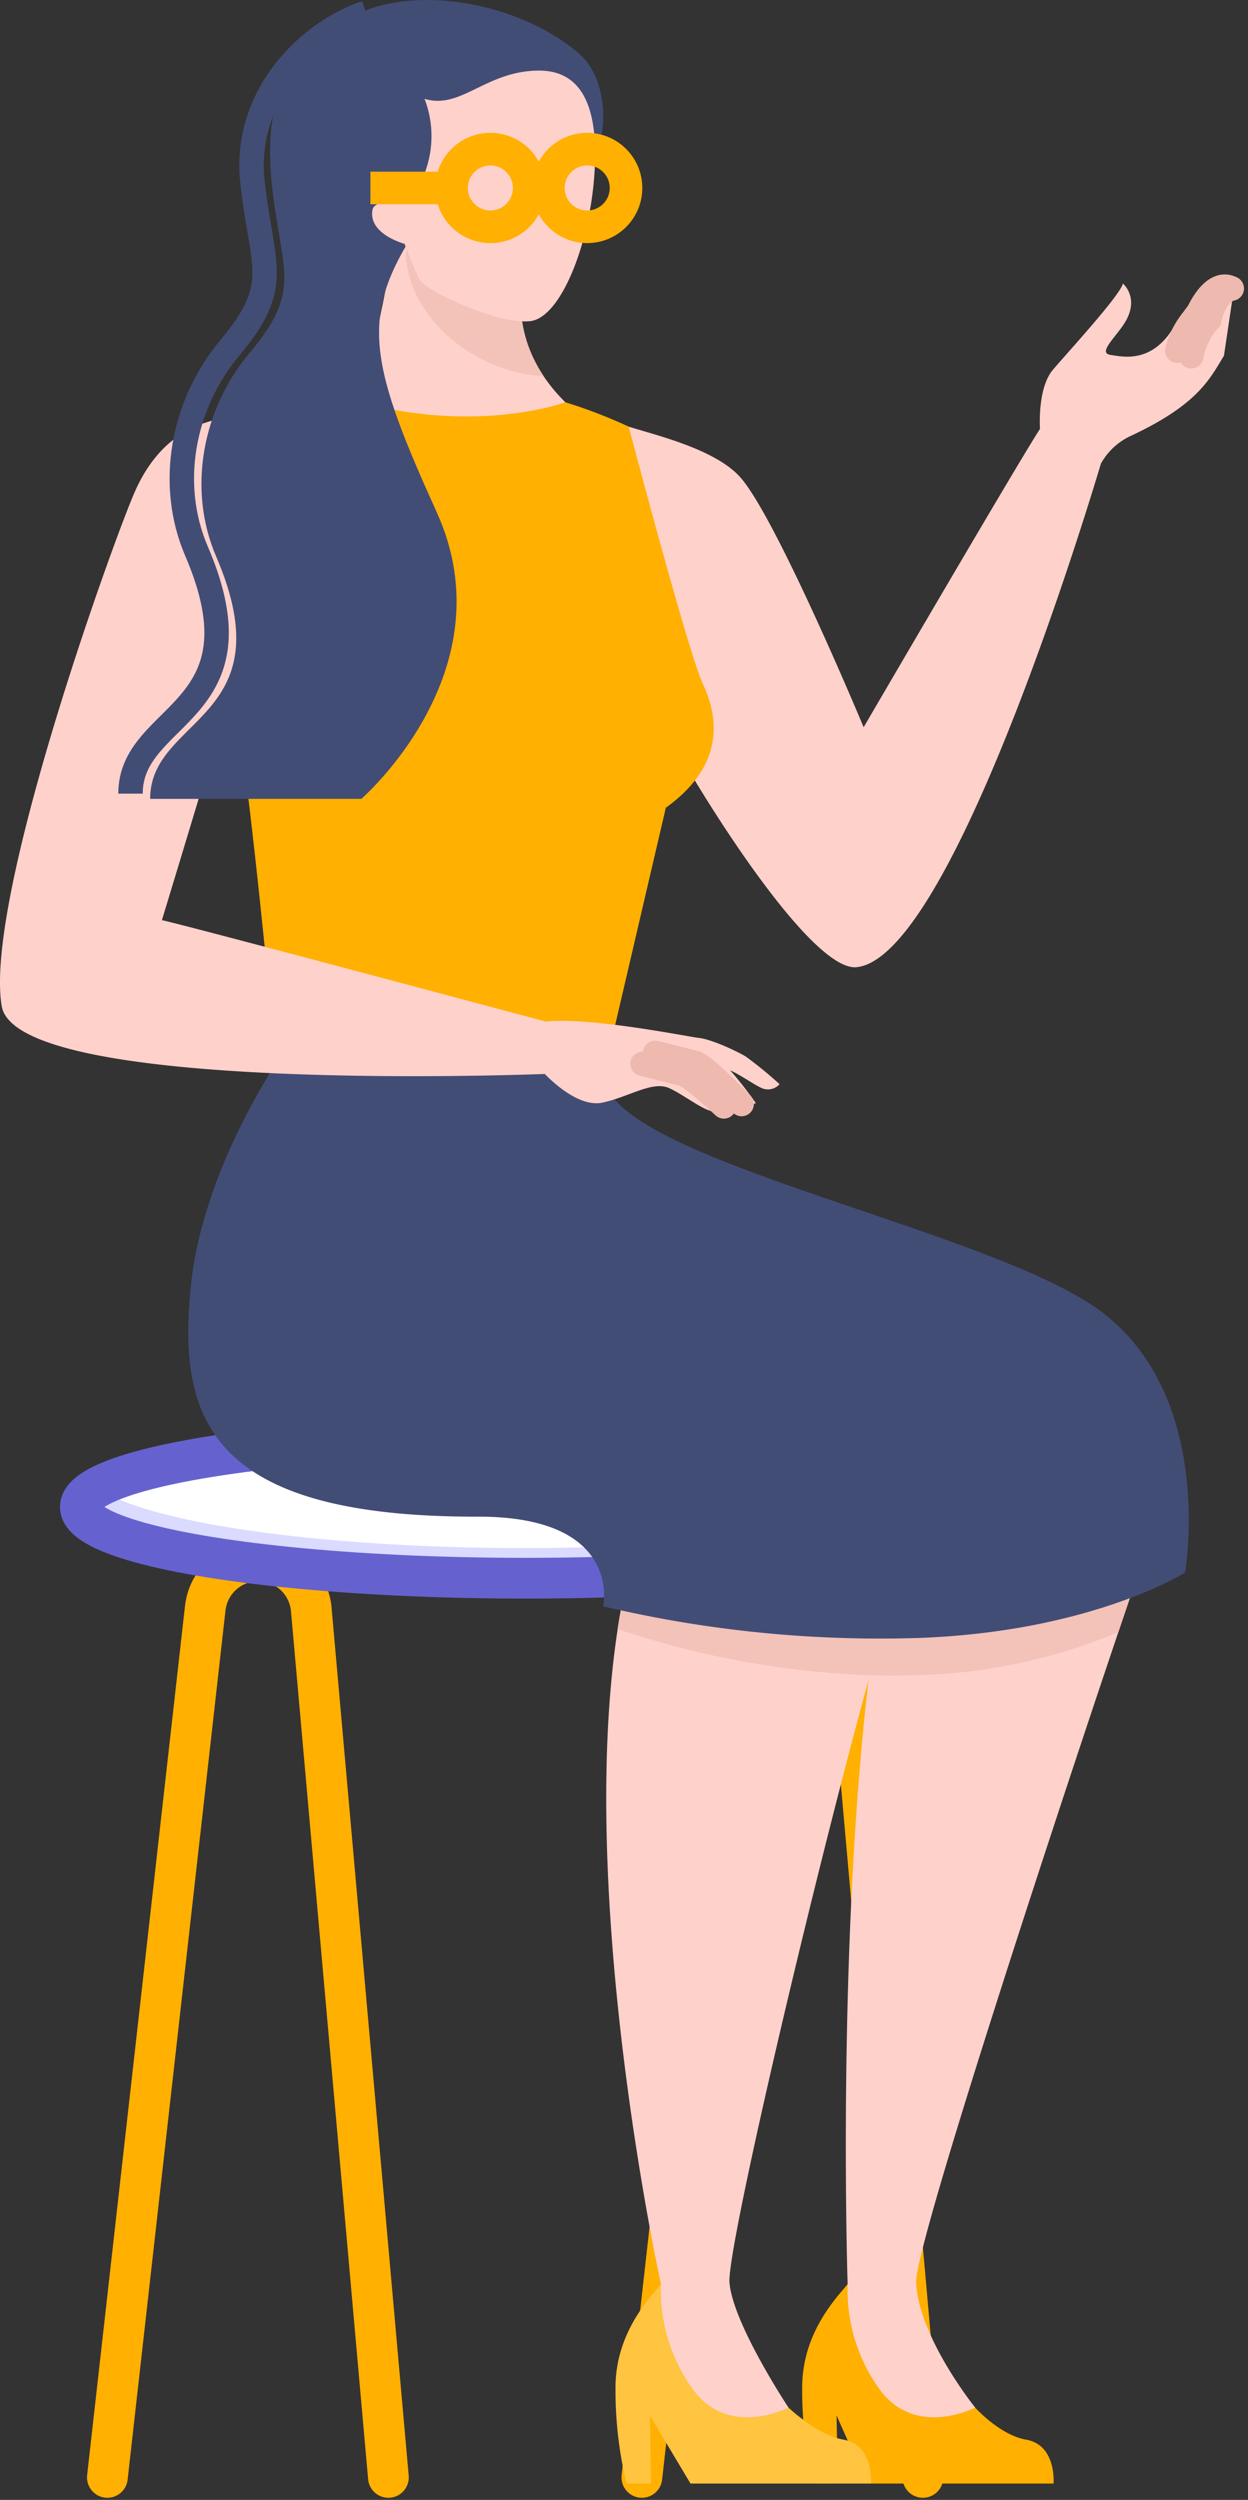 <svg xmlns="http://www.w3.org/2000/svg" width="153.167" height="306.688" viewBox="0 0 153.167 306.688">
  <rect x="0" y="0" width="153.167" height="306.688" fill="#333333" stroke="none"/>
  <g id="Layer_2" data-name="Layer 2" style="isolation: isolate">
    <g id="Слой_1" data-name="Слой 1" transform="translate(0 0)">
      <g id="_4" data-name="4">
        <g id="CHAIR" transform="translate(9.861 176.127)">
          <path id="Path_596" data-name="Path 596" d="M444.65,868.5,435.17,761.87a6.539,6.539,0,0,0-6.5-5.81h0a6.539,6.539,0,0,0-6.5,5.81L410.16,868.5" transform="translate(-406.842 -740.699)" fill="none" stroke="#ffb000" stroke-linecap="round" stroke-miterlimit="10" stroke-width="5"/>
          <path id="Path_597" data-name="Path 597" d="M185.65,868.5l-9.48-106.627a6.539,6.539,0,0,0-6.5-5.81h0a6.539,6.539,0,0,0-6.5,5.81L151.16,868.5" transform="translate(-82.245 -740.699)" fill="none" stroke="#ffb000" stroke-linecap="round" stroke-miterlimit="10" stroke-width="5"/>
          <path id="Path_598" data-name="Path 598" d="M128.07,704.156c0,4.83,24.456,8.745,54.625,8.745s54.628-3.918,54.628-8.745c0-.828-.717-1.629-2.059-2.386-6.489-3.67-27.569-6.36-52.569-6.36s-46.078,2.682-52.566,6.36C128.787,702.527,128.07,703.327,128.07,704.156Z" transform="translate(-128.07 -695.41)" fill="#dbdaff"/>
          <path id="Path_599" data-name="Path 599" d="M136.2,701.77c5.777,4.268,27.12,7.433,52.566,7.433s46.794-3.166,52.569-7.433c-6.489-3.67-27.569-6.36-52.569-6.36S142.689,698.092,136.2,701.77Z" transform="translate(-134.141 -695.41)" fill="#fff"/>
          <ellipse id="Ellipse_175" data-name="Ellipse 175" cx="54.625" cy="8.745" rx="54.625" ry="8.745" transform="translate(0.003)" fill="none" stroke="#6562cf" stroke-miterlimit="10" stroke-width="5"/>
        </g>
        <g id="WOMAN">
          <g id="LEFT_HAND" data-name="LEFT HAND" transform="translate(77.158 34.786)">
            <path id="Path_600" data-name="Path 600" d="M.39,154.9s1.251,30.246,3.857,35.8,18.033,31.112,24.111,30.519c11.5-1.14,27.974-55.041,29.987-61.773h0a8.074,8.074,0,0,1,3.726-3.434c8.219-3.847,9.657-7,11.377-9.809l1.236-8.29c-3.753-2.2-6.8,3.954-7.806,5.412-2.685,3.875-6.1,2.943-7.317,2.786-1.793-.238.9-2.388,1.93-4.336,1.487-2.809-.443-4.427-.443-4.427-.37,1.479-6.585,8.229-8.568,10.549-1.824,2.13-1.651,6.567-1.611,7.284h0c-2.482,3.779-21.642,36.6-21.642,36.6s-10.8-25.915-15.2-30.732C10.84,157.564,3.432,155.892.39,154.9Z" transform="translate(-0.39 -137.35)" fill="#ffd1cb"/>
            <path id="Path_601" data-name="Path 601" d="M1.5,148.072a9.38,9.38,0,0,1,2.226-4.513s.552-3.255,2.751-3.8" transform="translate(67.537 -139.15)" fill="none" stroke="#eeb9af" stroke-linecap="round" stroke-miterlimit="10" stroke-width="3"/>
            <path id="Path_602" data-name="Path 602" d="M1.6,146.721a9.423,9.423,0,0,1,2.444-4.4s1.824-4.47,4.2-3.242" transform="translate(65.742 -138.482)" fill="none" stroke="#eeb9af" stroke-linecap="round" stroke-miterlimit="10" stroke-width="3"/>
          </g>
          <g id="LEGS" transform="translate(74.404 162.115)">
            <g id="LEFT" transform="translate(24.046 1.304)">
              <path id="Path_603" data-name="Path 603" d="M89.154,1130.888h3.019l-.152-8.358,3.718,8.358h22.913s.4-4.731-3.376-5.387c-3.2-.557-6.241-3.926-6.241-3.926L93.379,1106.43c-1.406,1.7-5.4,5.825-5.572,12.276A48.813,48.813,0,0,0,89.154,1130.888Z" transform="translate(-87.801 -989.623)" fill="#ffb000"/>
              <path id="Path_604" data-name="Path 604" d="M64.73,645.313c4.929.671,12.585,9.505,6.552,26.928S42.9,756.79,43.124,761.835c.3,6.74,7.246,15.348,7.246,15.348s-7.4,3.875-11.828-2.368a20.814,20.814,0,0,1-3.829-12.777s-1.786-54.666,4.812-89.015C42.556,657.288,55.871,644.1,64.73,645.313Z" transform="translate(-29.134 -645.236)" fill="#ffd1cb"/>
              <path id="Path_605" data-name="Path 605" d="M50.88,783.6c1.955.061,3.956.061,5.985-.013a68,68,0,0,0,24.512-5.276c.507-1.484.97-2.877,1.411-4.166a82.031,82.031,0,0,1-25.922,4.883q-2.4.089-4.729.084h0C51.731,780.537,51.311,782.037,50.88,783.6Z" transform="translate(-42.572 -741.5)" fill="#f3c2b9"/>
            </g>
            <g id="RIGHT" transform="translate(0)">
              <path id="Path_606" data-name="Path 606" d="M177.614,1130.888h3.019l-.149-8.343,4.984,8.343h22.151s.4-4.731-3.376-5.387c-3.2-.557-6.747-3.926-6.747-3.926l-15.657-15.146c-1.406,1.7-5.4,5.825-5.572,12.276a48.952,48.952,0,0,0,1.347,12.182Z" transform="translate(-175.126 -988.319)" fill="#ffc440"/>
              <path id="Path_607" data-name="Path 607" d="M182.244,641.823c3.987,2.971,8.036,9.657,2.006,27.08s-21.992,84.053-21.589,89.088,7.246,15.348,7.246,15.348-7.4,3.875-11.828-2.368a20.813,20.813,0,0,1-3.829-12.777s-11.06-50.1-4.787-83.43C152.9,656.465,171.169,633.566,182.244,641.823Z" transform="translate(-147.537 -640.087)" fill="#ffd1cb"/>
              <path id="Path_608" data-name="Path 608" d="M171.86,782.389a108.907,108.907,0,0,0,30.864,5.678h.091c.431-1.568.851-3.067,1.266-4.488a152.486,152.486,0,0,1-31.836-3.45C172.1,780.877,171.976,781.629,171.86,782.389Z" transform="translate(-170.461 -744.661)" fill="#f3c2b9"/>
            </g>
          </g>
          <path id="SKIRT" d="M144.66,577.064s4.014-22.88-11.691-33S71.4,525.617,73.4,515.327l-40.174-.907s-9.085,13.244-10.556,27.292c-1.707,16.263,1.97,28.554,35.2,28.485,17.835-.038,15.374,11,15.374,11a148.029,148.029,0,0,0,38.723,3.883C133.146,584.328,144.66,577.064,144.66,577.064Z" transform="translate(0.778 -384.133)" fill="#424d76"/>
          <path id="TORSO" d="M293.968,194.86a62.44,62.44,0,0,1,7.765,2.986s7.345,27.86,9.118,31.606,2.93,9.774-4.559,15.151l-7.6,32.583H258.563s-3.095-34.05-5.215-45.943.529-34.645.529-34.645l14.862-1.737Z" transform="translate(-224.575 -145.508)" fill="#ffb000"/>
          <g id="RIGHT_HAND" data-name="RIGHT HAND" transform="translate(0 51.082)">
            <path id="Path_609" data-name="Path 609" d="M220.839,274.033c1.773,10.615,62.712,8.479,66.651,8.33.942.975,4.263,4.133,7.092,3.515,3.338-.734,6.165-2.725,8.219-1.758s4.409,2.984,5.792,2.887a15.53,15.53,0,0,0,4.8-1.064,46.737,46.737,0,0,0-3.146-4.027c1.211.542,2.849,1.694,3.738,2.12a1.91,1.91,0,0,0,2.32-.418,48.789,48.789,0,0,0-4.143-3.391c-1.046-.633-4.306-2.183-5.891-2.3-1.915-.279-13.281-2.533-18.514-2v.048c-2.295-.615-44.3-11.848-47.255-12.484,0,0,10.427-34.212,11.838-39.857s1.887-22.346-2.4-21.941c-2.786.266-9.118.866-12.808,9.348C234.5,217.075,218.636,260.931,220.839,274.033Z" transform="translate(-220.63 -201.691)" fill="#ffd1cb"/>
            <path id="Path_610" data-name="Path 610" d="M249.6,516.269s-4.559-4.764-5.747-5.065c-2.1-.522-4.853-1.213-4.853-1.213" transform="translate(-158.58 -431.907)" fill="none" stroke="#eeb9af" stroke-linecap="round" stroke-miterlimit="10" stroke-width="3"/>
            <path id="Path_611" data-name="Path 611" d="M257.594,520.532s-3.936-3.715-5.131-4.012c-2.1-.522-4.853-1.211-4.853-1.211" transform="translate(-168.755 -435.879)" fill="none" stroke="#eeb9af" stroke-linecap="round" stroke-miterlimit="10" stroke-width="3"/>
          </g>
          <g id="HEAD" transform="translate(16.021)">
            <g id="NECK" transform="translate(28.154 28.11)">
              <path id="Path_612" data-name="Path 612" d="M344.5,115.724c0,1.193-2.5,9.014,5.1,16.508,0,0-10.534,3.911-25.218,0,0,0,4.237-16.364,4.136-21.242Z" transform="translate(-324.39 -110.99)" fill="#ffd1cb"/>
              <path id="Path_613" data-name="Path 613" d="M335.015,116.041c.76,7.851,9.021,14.074,16.873,14.371-4.25-6.372-2.416-12.253-2.416-13.276l-14.2-4.255A19.567,19.567,0,0,0,335.015,116.041Z" transform="translate(-329.357 -112.401)" fill="#f3c2b9"/>
            </g>
            <g id="HAIR">
              <path id="Path_614" data-name="Path 614" d="M361.01,17.771c.907-1.064,1.464-7.938-2.292-11.187-7.137-6.18-20.325-8.8-28.23-4.371-7.623,4.263-10.66,9.9-9.434,20.819,1.17,10.442,3.7,12.555-2.786,20.277-5.825,6.942-7.631,16.739-4.1,24.957,8.624,20.046-8.1,19.621-8.1,29.744h25.92s18.1-15.675,9.257-35.164c-7.915-17.435-9.293-23.412-3.629-32.925C340.591,24.911,361.01,17.771,361.01,17.771Z" transform="translate(-303.664 -0.002)" fill="#424d76"/>
              <path id="Path_615" data-name="Path 615" d="M449.9,6.19c-6.669,2.171-15.156,9.905-13.93,20.819,1.17,10.442,3.7,12.557-2.773,20.277-5.825,6.942-7.631,16.741-4.1,24.957,8.611,20.049-8.1,19.623-8.1,29.744" transform="translate(-421 -4.623)" fill="none" stroke="#424d76" stroke-miterlimit="10" stroke-width="3"/>
            </g>
            <path id="HEAD-2" data-name="HEAD" d="M314.36,50.356s-4.052-.522-4.318.95c-.532,2.991,3.938,4.159,3.938,4.159s.81,2.181,1.811,4.371c.59,1.294,9.541,5.544,13.591,5.119S337.317,54,337.365,44.6c.041-6.821-2.183-10.384-6.871-10.384-6.534,0-9.589,4.843-14.064,3.46A12.689,12.689,0,0,1,314.36,50.356Z" transform="translate(-280.348 -25.554)" fill="#ffd1cb"/>
            <g id="GLASSES" transform="translate(29.44 18.296)">
              <ellipse id="Ellipse_176" data-name="Ellipse 176" cx="4.764" cy="4.764" rx="4.764" ry="4.764" transform="translate(21.842)" fill="none" stroke="#ffb000" stroke-miterlimit="10" stroke-width="4"/>
              <ellipse id="Ellipse_177" data-name="Ellipse 177" cx="4.764" cy="4.764" rx="4.764" ry="4.764" transform="translate(9.961)" fill="none" stroke="#ffb000" stroke-miterlimit="10" stroke-width="4"/>
              <line id="Line_82" data-name="Line 82" x1="2.355" transform="translate(19.489 4.764)" fill="none" stroke="#ffb000" stroke-miterlimit="10" stroke-width="4"/>
              <line id="Line_83" data-name="Line 83" x1="9.961" transform="translate(0 4.764)" fill="none" stroke="#ffb000" stroke-miterlimit="10" stroke-width="4"/>
            </g>
          </g>
        </g>
      </g>
    </g>
  </g>
</svg>
